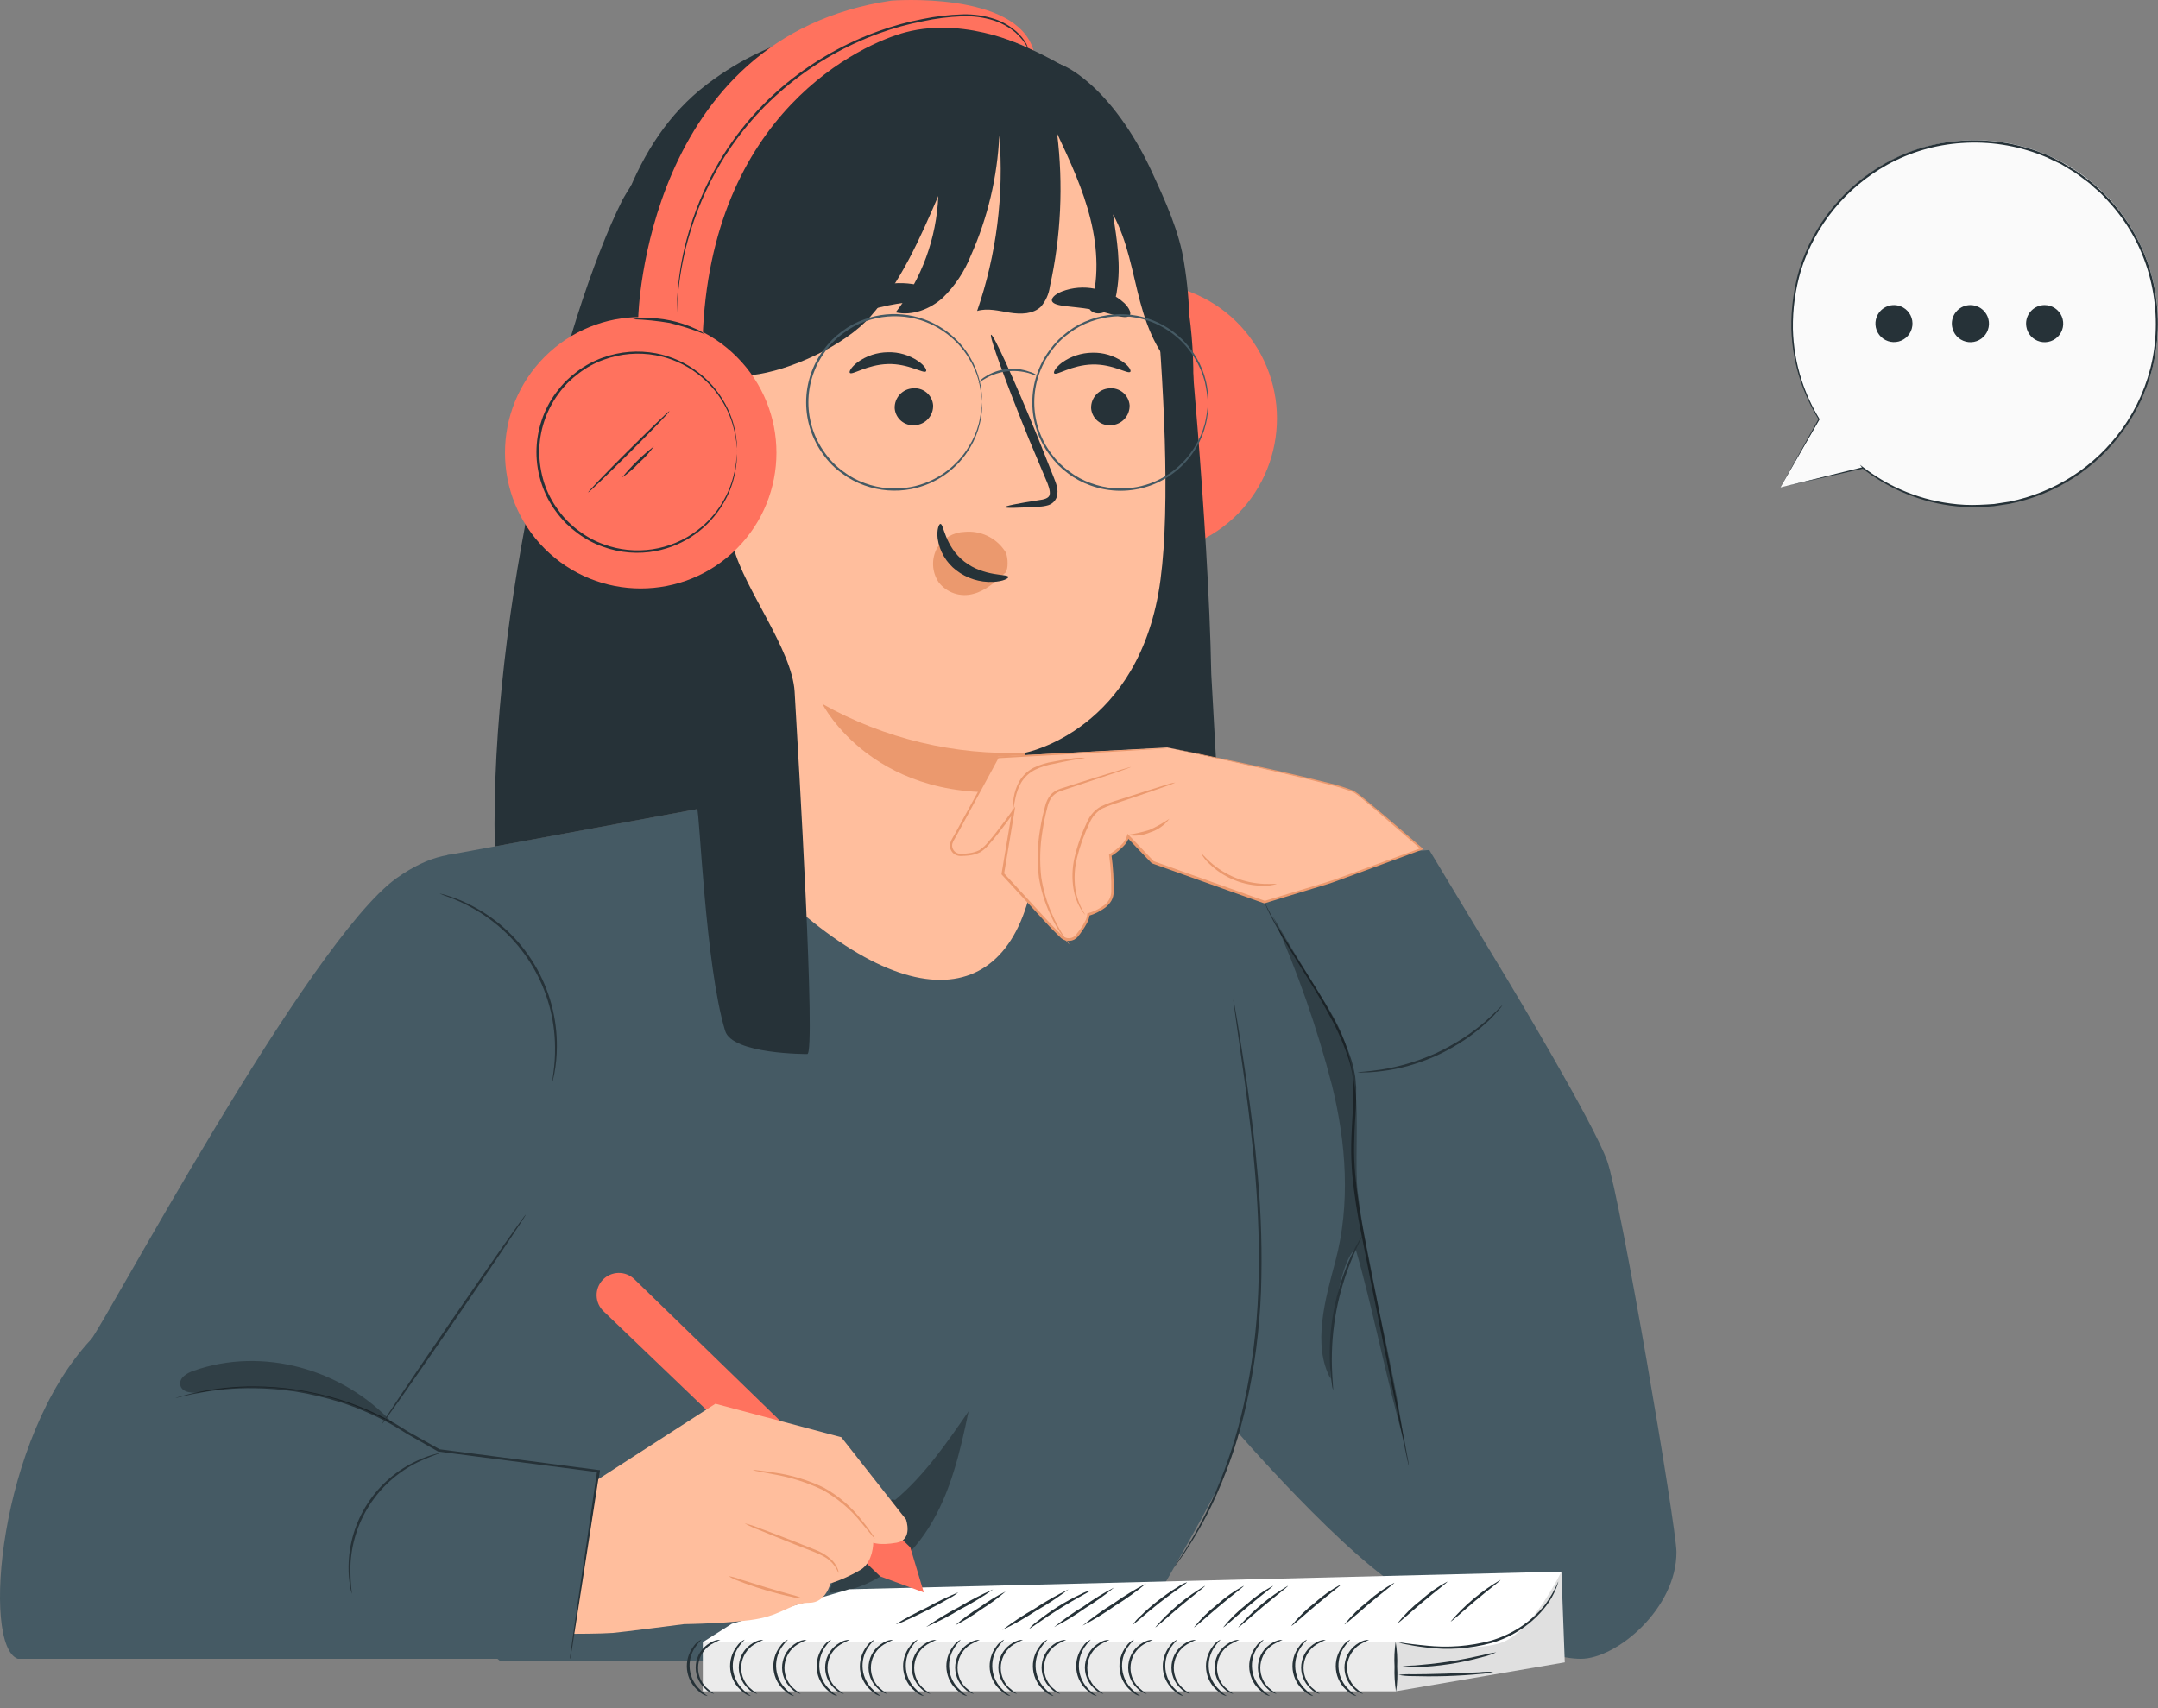<svg width="120" height="95" viewBox="0 0 120 95" fill="none" xmlns="http://www.w3.org/2000/svg">
<rect x="0" y="0" width="120" height="95" fill="#808080" stroke="none"/>
<path d="M99.009 27.109L101.16 23.316C99.826 21.153 99.349 18.57 99.823 16.073C100.297 13.577 101.688 11.348 103.722 9.825C105.756 8.302 108.286 7.595 110.815 7.842C113.344 8.09 115.689 9.275 117.388 11.164C119.088 13.053 120.02 15.509 120 18.05C119.98 20.591 119.011 23.033 117.282 24.896C115.554 26.758 113.191 27.907 110.658 28.116C108.126 28.324 105.607 27.578 103.597 26.024L99.009 27.109Z" fill="#FAFAFA"/>
<path d="M99.008 27.109L103.607 26.06H103.654L103.624 26.021L103.58 26.063C104.223 26.563 104.924 26.986 105.667 27.322C106.548 27.717 107.48 27.985 108.436 28.117C108.968 28.192 109.505 28.219 110.042 28.197C110.319 28.197 110.596 28.175 110.873 28.153L111.731 28.023C114.286 27.521 116.554 26.064 118.074 23.95C118.919 22.78 119.504 21.444 119.791 20.029C120.092 18.532 120.058 16.987 119.691 15.505C119.308 13.961 118.563 12.53 117.518 11.33L117.102 10.876C116.967 10.721 116.803 10.599 116.657 10.455C116.51 10.311 116.36 10.178 116.194 10.053L115.707 9.691C115.547 9.568 115.379 9.457 115.203 9.359L114.688 9.046L114.151 8.769C113.971 8.677 113.787 8.596 113.597 8.528C112.152 7.956 110.598 7.716 109.048 7.827C107.581 7.927 106.155 8.349 104.87 9.062C102.563 10.347 100.838 12.47 100.052 14.99C99.74 16.063 99.591 17.176 99.612 18.293C99.641 19.262 99.808 20.222 100.11 21.142C100.362 21.908 100.703 22.641 101.126 23.327V23.297C99.767 25.73 99.105 26.918 99 27.104C99.108 26.921 99.786 25.739 101.179 23.327V23.31C100.763 22.626 100.427 21.896 100.18 21.134C99.885 20.219 99.723 19.266 99.698 18.305C99.681 17.198 99.832 16.096 100.146 15.034C100.933 12.537 102.647 10.438 104.936 9.167C106.208 8.466 107.618 8.052 109.067 7.955C110.598 7.845 112.134 8.082 113.561 8.647C113.745 8.716 113.924 8.796 114.098 8.888L114.627 9.137L115.134 9.447C115.308 9.544 115.474 9.654 115.632 9.777L116.114 10.136C116.277 10.253 116.416 10.413 116.568 10.533C116.72 10.652 116.875 10.809 117.008 10.948L117.418 11.399C118.453 12.582 119.191 13.996 119.569 15.522C119.937 16.982 119.978 18.505 119.691 19.982C119.409 21.38 118.832 22.701 117.999 23.859C116.497 25.952 114.257 27.396 111.731 27.901L110.884 28.031C110.607 28.056 110.33 28.062 110.053 28.078C109.521 28.101 108.988 28.076 108.461 28.003C107.506 27.879 106.573 27.618 105.692 27.228C104.953 26.898 104.255 26.482 103.613 25.988L103.422 25.844L103.568 26.032L103.585 25.982L99.008 27.109Z" fill="#263238"/>
<path d="M112.664 17.997C112.664 18.201 112.724 18.401 112.837 18.572C112.95 18.742 113.111 18.875 113.3 18.953C113.488 19.032 113.696 19.053 113.897 19.013C114.097 18.974 114.281 18.875 114.426 18.731C114.571 18.587 114.669 18.403 114.71 18.202C114.75 18.002 114.729 17.794 114.651 17.605C114.573 17.416 114.441 17.255 114.271 17.141C114.101 17.028 113.901 16.967 113.697 16.967C113.561 16.967 113.427 16.993 113.302 17.045C113.177 17.096 113.063 17.172 112.967 17.268C112.871 17.363 112.795 17.477 112.743 17.602C112.691 17.727 112.664 17.862 112.664 17.997Z" fill="#263238"/>
<path d="M108.536 17.997C108.536 18.201 108.596 18.401 108.709 18.572C108.822 18.742 108.983 18.875 109.172 18.953C109.36 19.032 109.568 19.053 109.769 19.013C109.969 18.974 110.153 18.875 110.298 18.731C110.443 18.587 110.542 18.403 110.582 18.202C110.622 18.002 110.601 17.794 110.523 17.605C110.445 17.416 110.313 17.255 110.143 17.141C109.973 17.028 109.773 16.967 109.569 16.967C109.433 16.967 109.299 16.993 109.174 17.045C109.049 17.096 108.935 17.172 108.839 17.268C108.743 17.363 108.667 17.477 108.615 17.602C108.563 17.727 108.536 17.862 108.536 17.997Z" fill="#263238"/>
<path d="M104.424 17.485C104.322 17.662 104.276 17.864 104.289 18.067C104.303 18.27 104.377 18.465 104.501 18.626C104.626 18.787 104.795 18.908 104.988 18.973C105.18 19.038 105.388 19.045 105.585 18.992C105.781 18.939 105.958 18.829 106.092 18.676C106.226 18.523 106.312 18.333 106.338 18.131C106.365 17.93 106.331 17.724 106.241 17.542C106.151 17.359 106.009 17.207 105.833 17.106C105.715 17.038 105.586 16.994 105.451 16.976C105.317 16.958 105.18 16.967 105.049 17.003C104.918 17.038 104.796 17.099 104.688 17.181C104.581 17.264 104.491 17.367 104.424 17.485Z" fill="#263238"/>
<path d="M79.477 47.273L83.907 54.624C83.907 54.624 88.628 62.462 89.373 64.575C90.118 66.688 93.219 84.923 93.224 86.313C93.238 89.444 89.902 92.257 87.908 92.257C85.915 92.257 81.922 90.535 78.445 88.672C74.967 86.808 68.494 79.28 68.494 79.28L67.331 63.11L65.814 48.275L79.477 47.273Z" fill="#455A64"/>
<path d="M78.334 81.495C78.322 81.469 78.314 81.441 78.309 81.412C78.295 81.351 78.275 81.271 78.253 81.171C78.206 80.947 78.137 80.634 78.054 80.233C77.882 79.402 77.639 78.233 77.34 76.783L76.304 71.66C76.113 70.697 75.908 69.683 75.701 68.634C75.475 67.55 75.307 66.455 75.197 65.353C75.15 64.785 75.13 64.221 75.138 63.664C75.147 63.108 75.183 62.557 75.21 62.031C75.238 61.504 75.263 60.973 75.255 60.461L75.222 60.084C75.223 59.962 75.214 59.84 75.197 59.719C75.155 59.476 75.098 59.236 75.025 59.001C74.744 58.118 74.373 57.265 73.918 56.457C73.505 55.687 73.087 54.995 72.688 54.361C71.902 53.098 71.262 52.077 70.869 51.343C70.675 50.972 70.526 50.687 70.443 50.485L70.343 50.255C70.321 50.202 70.312 50.175 70.312 50.175C70.329 50.198 70.344 50.223 70.357 50.249C70.385 50.305 70.423 50.379 70.468 50.471C70.562 50.67 70.717 50.953 70.916 51.315C71.323 52.041 71.977 53.051 72.774 54.308C73.167 54.94 73.605 55.629 74.023 56.399C74.485 57.213 74.863 58.072 75.15 58.963C75.223 59.203 75.282 59.449 75.327 59.696C75.354 59.821 75.372 59.948 75.379 60.076C75.379 60.206 75.404 60.336 75.413 60.463C75.413 60.981 75.413 61.51 75.371 62.044C75.329 62.579 75.31 63.121 75.299 63.672C75.288 64.223 75.313 64.78 75.36 65.334C75.466 66.431 75.628 67.522 75.844 68.604C76.049 69.653 76.251 70.664 76.44 71.63C76.819 73.568 77.162 75.296 77.448 76.758C77.733 78.22 77.957 79.391 78.115 80.216C78.19 80.617 78.248 80.933 78.289 81.16C78.309 81.26 78.323 81.343 78.331 81.404C78.337 81.434 78.338 81.465 78.334 81.495Z" fill="#263238"/>
<path d="M83.539 55.917C83.474 56.016 83.4 56.109 83.317 56.194C83.243 56.282 83.148 56.388 83.04 56.504C82.932 56.62 82.794 56.759 82.639 56.894C82.279 57.222 81.897 57.525 81.495 57.8C81.001 58.134 80.482 58.429 79.942 58.683C79.4 58.929 78.84 59.133 78.267 59.295C77.797 59.422 77.319 59.515 76.835 59.572C76.631 59.605 76.442 59.613 76.282 59.627C76.142 59.64 76.001 59.646 75.861 59.644C75.741 59.656 75.621 59.656 75.501 59.644C75.501 59.616 76.01 59.611 76.825 59.483C77.299 59.408 77.769 59.303 78.231 59.17C78.799 59.005 79.354 58.799 79.892 58.556C80.424 58.303 80.939 58.014 81.432 57.692C81.833 57.426 82.217 57.135 82.581 56.82C83.184 56.285 83.519 55.898 83.539 55.917Z" fill="#263238"/>
<g opacity="0.3">
<path d="M70.803 51.019C72.152 54.041 73.245 57.17 74.07 60.375C74.859 63.575 75.103 66.973 74.253 70.157C73.699 72.231 72.957 74.806 73.992 76.686C73.904 74.784 74.366 70.29 75.377 69.454C76.277 72.499 77.163 77.034 78.062 80.094C77.39 75.29 76.102 71.132 75.499 66.289C75.332 64.977 75.551 62.014 75.368 60.707C74.815 56.748 74.327 57.108 70.811 51.016" fill="black"/>
</g>
<path d="M75.751 68.734C75.773 68.734 75.529 69.18 75.216 69.916C74.81 70.875 74.507 71.875 74.311 72.898C74.118 73.922 74.036 74.963 74.064 76.005C74.087 76.802 74.153 77.295 74.125 77.3C74.092 77.188 74.07 77.073 74.059 76.957C74.009 76.642 73.977 76.325 73.962 76.007C73.846 73.899 74.245 71.795 75.122 69.874C75.294 69.509 75.443 69.221 75.559 69.027C75.612 68.922 75.676 68.824 75.751 68.734Z" fill="#263238"/>
<path d="M30.259 65.954C30.292 65.976 28.418 68.963 26.075 72.629C23.733 76.295 21.803 79.247 21.77 79.227C21.737 79.208 23.608 76.218 25.954 72.552C28.299 68.886 30.226 65.934 30.259 65.954Z" fill="#263238"/>
<path d="M24.862 47.561L40.309 44.712L56.952 45.044H61.075L69.894 50.889C69.894 50.889 71.555 74.515 68.058 82.052C66.903 84.543 62.335 92.263 62.335 92.263L27.822 92.39L18.962 84.746L22.265 70.594L24.862 47.561Z" fill="#455A64"/>
<g opacity="0.3">
<path d="M49.779 83.419L49.596 83.392C47.909 84.707 46.687 86.527 46.107 88.586C48.4 88.486 50.424 86.908 51.645 84.964C52.866 83.021 53.392 80.737 53.86 78.491C52.642 80.255 51.415 82.046 49.779 83.419Z" fill="black"/>
</g>
<path d="M0.993 92.257C-1.039 91.54 -0.081 79.989 5.061 74.493C5.733 73.773 17.157 52.329 22.055 48.837C25.599 46.309 28.836 47.303 29.672 52.326C30.509 57.349 30.27 65.954 30.27 65.954L21.759 79.227L24.39 80.662L33.358 81.26L31.682 92.257H0.993Z" fill="#455A64"/>
<path d="M31.694 92.257C31.694 92.257 31.694 92.241 31.694 92.207L31.71 92.061C31.73 91.922 31.755 91.731 31.788 91.488C31.86 90.978 31.965 90.25 32.095 89.336C32.372 87.484 32.76 84.873 33.203 81.805L33.261 81.88L26.392 80.994L24.379 80.731H24.365L22.961 79.931C22.496 79.681 22.078 79.377 21.624 79.142C20.77 78.677 19.876 78.293 18.952 77.993C18.119 77.73 17.267 77.529 16.405 77.389C15.656 77.278 14.902 77.218 14.145 77.209C13.056 77.191 11.968 77.289 10.9 77.502C10.521 77.563 10.236 77.649 10.039 77.691L9.815 77.741L9.74 77.754C9.74 77.754 9.762 77.754 9.812 77.73L10.034 77.666C10.227 77.613 10.513 77.522 10.889 77.45C11.958 77.214 13.051 77.099 14.145 77.106C14.907 77.11 15.667 77.165 16.421 77.273C17.292 77.405 18.151 77.603 18.991 77.865C19.924 78.165 20.826 78.552 21.688 79.02C22.15 79.247 22.568 79.573 23.033 79.809L24.437 80.598H24.409L26.422 80.858L33.291 81.758H33.358V81.825C32.879 84.89 32.475 87.498 32.187 89.347C32.04 90.261 31.91 90.986 31.841 91.493C31.799 91.737 31.766 91.925 31.744 92.064C31.744 92.122 31.722 92.171 31.716 92.21C31.71 92.249 31.697 92.26 31.694 92.257Z" fill="#263238"/>
<path d="M24.655 80.761C24.174 80.915 23.703 81.1 23.246 81.315C22.148 81.848 21.217 82.672 20.554 83.697C19.891 84.722 19.522 85.909 19.486 87.13C19.48 87.635 19.507 88.14 19.569 88.641C19.569 88.641 19.552 88.608 19.536 88.539C19.509 88.441 19.488 88.342 19.472 88.243C19.408 87.877 19.378 87.506 19.383 87.135C19.393 85.89 19.757 84.674 20.433 83.629C21.11 82.584 22.07 81.753 23.202 81.235C23.54 81.075 23.892 80.948 24.254 80.856C24.381 80.82 24.483 80.806 24.55 80.792C24.616 80.778 24.655 80.761 24.655 80.761Z" fill="#263238"/>
<g opacity="0.3">
<path d="M21.827 79.139C19.041 76.135 14.606 74.878 10.752 76.24C10.389 76.367 9.965 76.625 10.021 77.004C10.087 77.483 10.765 77.505 11.239 77.419C14.839 76.736 18.565 77.345 21.76 79.139" fill="black"/>
</g>
<path d="M30.7 60.203C30.7 60.203 30.725 60.012 30.772 59.677C30.839 59.202 30.87 58.722 30.863 58.243C30.855 56.657 30.422 55.101 29.611 53.738C28.799 52.375 27.638 51.254 26.248 50.49C25.829 50.256 25.393 50.054 24.944 49.887C24.775 49.833 24.61 49.77 24.448 49.698C24.494 49.701 24.538 49.711 24.581 49.726C24.71 49.755 24.836 49.791 24.96 49.834C25.422 49.981 25.869 50.171 26.295 50.402C27.721 51.153 28.912 52.283 29.736 53.668C30.561 55.053 30.986 56.639 30.966 58.251C30.963 58.735 30.916 59.218 30.828 59.694C30.8 59.862 30.761 59.99 30.742 60.078C30.734 60.122 30.72 60.164 30.7 60.203Z" fill="#263238"/>
<path d="M68.585 55.596C68.596 55.621 68.604 55.648 68.607 55.676L68.651 55.92C68.69 56.144 68.743 56.457 68.812 56.858C68.945 57.672 69.136 58.849 69.347 60.311C69.557 61.773 69.784 63.515 69.947 65.461C70.134 67.571 70.193 69.69 70.122 71.807C70.04 73.927 69.766 76.035 69.305 78.106C68.929 79.797 68.388 81.446 67.691 83.032C67.222 84.102 66.667 85.132 66.029 86.111C65.814 86.465 65.614 86.714 65.492 86.894C65.431 86.977 65.384 87.044 65.346 87.094C65.331 87.118 65.313 87.14 65.293 87.16C65.293 87.16 65.293 87.132 65.335 87.085L65.467 86.878C65.581 86.695 65.775 86.437 65.982 86.083C66.595 85.094 67.133 84.06 67.591 82.99C68.273 81.406 68.801 79.76 69.169 78.076C69.622 76.012 69.89 73.912 69.969 71.802C70.138 67.305 69.623 63.243 69.239 60.325C69.034 58.871 68.868 57.692 68.748 56.867C68.693 56.465 68.649 56.15 68.618 55.925L68.585 55.679C68.582 55.651 68.582 55.623 68.585 55.596Z" fill="#263238"/>
<path d="M77.611 91.33H39.081V94.065H77.611V91.33Z" fill="#EBEBEB"/>
<path d="M86.837 87.406L47.221 88.389L40.698 90.305L39.081 91.33H77.611L81.05 92.454L85.97 90.989L86.837 87.406Z" fill="white"/>
<path d="M77.611 91.33C77.611 91.33 81.888 91.989 83.566 91.33C85.244 90.671 86.825 87.406 86.825 87.406L87.013 92.454L77.6 94.065L77.611 91.33Z" fill="#E0E0E0"/>
<path d="M77.608 91.313C77.685 91.77 77.713 92.234 77.692 92.698C77.722 93.16 77.701 93.624 77.631 94.082C77.557 93.624 77.529 93.161 77.547 92.698C77.521 92.235 77.541 91.771 77.608 91.313Z" fill="#263238"/>
<path d="M86.651 87.96C86.648 87.996 86.64 88.032 86.626 88.065C86.598 88.159 86.566 88.252 86.529 88.342C86.388 88.69 86.202 89.018 85.975 89.317C85.21 90.305 84.15 91.025 82.949 91.371C81.754 91.699 80.506 91.784 79.278 91.623C78.807 91.568 78.43 91.501 78.17 91.446C78.034 91.425 77.901 91.391 77.772 91.344C77.908 91.35 78.044 91.366 78.178 91.391C78.439 91.427 78.818 91.479 79.286 91.521C80.5 91.655 81.728 91.561 82.908 91.244C84.081 90.903 85.124 90.215 85.898 89.27C86.2 88.865 86.453 88.425 86.651 87.96Z" fill="#263238"/>
<path d="M83.198 91.897C82.959 92.01 82.709 92.097 82.451 92.155C81.222 92.496 79.957 92.687 78.683 92.725C78.418 92.746 78.153 92.739 77.891 92.703C78.15 92.656 78.413 92.63 78.677 92.626C79.162 92.587 79.829 92.523 80.562 92.412C81.296 92.302 81.947 92.163 82.426 92.055C82.68 91.985 82.938 91.932 83.198 91.897Z" fill="#263238"/>
<path d="M83.037 92.988C82.787 93.051 82.531 93.089 82.273 93.102C81.797 93.149 81.138 93.196 80.407 93.218C79.676 93.24 79.023 93.232 78.541 93.218C78.282 93.222 78.023 93.199 77.769 93.149C78.025 93.118 78.283 93.108 78.541 93.118C79.02 93.118 79.676 93.105 80.404 93.082C81.133 93.06 81.789 93.03 82.265 93.008C82.521 92.977 82.78 92.971 83.037 92.988Z" fill="#263238"/>
<path d="M75.8 94.209C75.599 94.169 75.417 94.065 75.28 93.913C75.095 93.746 74.953 93.537 74.864 93.304C74.776 93.071 74.744 92.821 74.771 92.573C74.798 92.325 74.883 92.088 75.02 91.879C75.156 91.671 75.34 91.498 75.556 91.374C75.725 91.258 75.925 91.197 76.13 91.2C75.953 91.277 75.78 91.364 75.612 91.46C75.423 91.588 75.263 91.755 75.142 91.949C75.021 92.143 74.943 92.36 74.911 92.587C74.891 92.815 74.919 93.044 74.994 93.261C75.069 93.477 75.189 93.675 75.346 93.841C75.488 93.975 75.64 94.098 75.8 94.209Z" fill="#263238"/>
<path d="M75.427 94.328C75.238 94.286 75.066 94.19 74.931 94.052C74.57 93.754 74.339 93.327 74.287 92.862C74.236 92.397 74.367 91.929 74.654 91.56C74.758 91.401 74.904 91.273 75.075 91.191C75.092 91.211 74.92 91.338 74.737 91.618C74.495 91.979 74.389 92.415 74.44 92.847C74.49 93.279 74.694 93.679 75.014 93.974C75.239 94.223 75.438 94.309 75.427 94.328Z" fill="#263238"/>
<path d="M73.394 94.209C73.193 94.169 73.011 94.065 72.873 93.913C72.688 93.746 72.546 93.537 72.457 93.304C72.368 93.071 72.336 92.821 72.363 92.573C72.39 92.325 72.475 92.087 72.612 91.879C72.749 91.67 72.933 91.497 73.15 91.374C73.319 91.258 73.519 91.197 73.723 91.2C73.545 91.276 73.371 91.363 73.203 91.46C73.009 91.583 72.845 91.748 72.722 91.942C72.6 92.137 72.523 92.356 72.496 92.585C72.47 92.813 72.495 93.044 72.569 93.261C72.643 93.479 72.765 93.677 72.926 93.841C73.072 93.975 73.229 94.099 73.394 94.209Z" fill="#263238"/>
<path d="M73.02 94.328C72.832 94.286 72.66 94.19 72.525 94.052C72.164 93.754 71.933 93.327 71.881 92.862C71.829 92.396 71.961 91.929 72.248 91.56C72.352 91.399 72.499 91.272 72.672 91.191C72.686 91.211 72.514 91.338 72.331 91.618C72.088 91.979 71.983 92.415 72.033 92.847C72.084 93.279 72.288 93.679 72.608 93.974C72.835 94.223 73.032 94.309 73.02 94.328Z" fill="#263238"/>
<path d="M70.989 94.209C70.788 94.169 70.605 94.065 70.468 93.913C70.283 93.746 70.14 93.537 70.051 93.304C69.963 93.071 69.93 92.821 69.957 92.573C69.985 92.325 70.07 92.087 70.207 91.879C70.344 91.67 70.528 91.497 70.745 91.374C70.913 91.258 71.114 91.197 71.318 91.2C71.139 91.276 70.966 91.363 70.797 91.46C70.603 91.583 70.439 91.748 70.317 91.942C70.195 92.137 70.118 92.356 70.091 92.585C70.065 92.813 70.089 93.044 70.164 93.261C70.238 93.479 70.36 93.677 70.521 93.841C70.667 93.975 70.823 94.099 70.989 94.209Z" fill="#263238"/>
<path d="M70.614 94.328C70.426 94.286 70.254 94.19 70.119 94.052C69.757 93.754 69.527 93.327 69.475 92.862C69.423 92.397 69.555 91.929 69.842 91.56C69.945 91.399 70.092 91.272 70.265 91.191C70.279 91.211 70.108 91.338 69.925 91.618C69.682 91.979 69.576 92.415 69.627 92.847C69.678 93.279 69.882 93.679 70.202 93.974C70.429 94.223 70.625 94.309 70.614 94.328Z" fill="#263238"/>
<path d="M68.585 94.209C68.383 94.17 68.2 94.066 68.062 93.913C67.877 93.746 67.734 93.537 67.645 93.304C67.556 93.071 67.524 92.821 67.551 92.573C67.578 92.325 67.664 92.087 67.801 91.879C67.938 91.67 68.122 91.497 68.339 91.374C68.507 91.258 68.707 91.197 68.912 91.2C68.734 91.276 68.561 91.363 68.394 91.46C68.199 91.582 68.034 91.747 67.911 91.941C67.789 92.136 67.711 92.356 67.684 92.584C67.658 92.813 67.683 93.044 67.758 93.262C67.833 93.479 67.956 93.677 68.117 93.841C68.262 93.977 68.419 94.1 68.585 94.209Z" fill="#263238"/>
<path d="M68.208 94.328C68.02 94.286 67.849 94.19 67.715 94.052C67.354 93.754 67.122 93.327 67.071 92.862C67.019 92.396 67.151 91.929 67.439 91.56C67.542 91.399 67.689 91.272 67.862 91.191C67.879 91.211 67.704 91.338 67.522 91.618C67.279 91.979 67.173 92.415 67.224 92.847C67.275 93.279 67.478 93.679 67.799 93.974C68.023 94.223 68.219 94.309 68.208 94.328Z" fill="#263238"/>
<path d="M66.179 94.209C65.978 94.17 65.795 94.066 65.659 93.913C65.474 93.746 65.332 93.537 65.243 93.304C65.155 93.071 65.123 92.821 65.15 92.573C65.177 92.325 65.262 92.088 65.399 91.879C65.535 91.671 65.719 91.498 65.935 91.374C66.104 91.258 66.304 91.197 66.508 91.2C66.331 91.276 66.158 91.363 65.991 91.46C65.796 91.582 65.631 91.747 65.508 91.941C65.385 92.136 65.308 92.356 65.281 92.584C65.255 92.813 65.28 93.044 65.355 93.262C65.429 93.479 65.552 93.677 65.714 93.841C65.858 93.977 66.014 94.1 66.179 94.209Z" fill="#263238"/>
<path d="M65.802 94.328C65.614 94.286 65.443 94.19 65.309 94.052C64.951 93.753 64.721 93.328 64.667 92.864C64.619 92.4 64.749 91.935 65.03 91.562C65.134 91.403 65.281 91.275 65.453 91.194C65.47 91.213 65.296 91.341 65.113 91.621C64.868 91.98 64.76 92.415 64.808 92.847C64.857 93.279 65.058 93.68 65.376 93.977C65.617 94.223 65.813 94.309 65.802 94.328Z" fill="#263238"/>
<path d="M63.773 94.209C63.572 94.169 63.389 94.066 63.252 93.913C63.068 93.746 62.925 93.537 62.837 93.304C62.749 93.071 62.717 92.821 62.744 92.573C62.771 92.325 62.856 92.088 62.992 91.879C63.129 91.671 63.313 91.498 63.529 91.374C63.698 91.258 63.898 91.197 64.102 91.2C63.925 91.276 63.752 91.363 63.584 91.46C63.39 91.582 63.225 91.747 63.102 91.941C62.979 92.136 62.901 92.356 62.875 92.584C62.848 92.813 62.873 93.044 62.948 93.262C63.023 93.479 63.146 93.677 63.308 93.841C63.452 93.977 63.607 94.1 63.773 94.209Z" fill="#263238"/>
<path d="M63.396 94.328C63.208 94.286 63.037 94.19 62.903 94.052C62.542 93.753 62.312 93.327 62.26 92.862C62.208 92.397 62.34 91.93 62.626 91.56C62.73 91.4 62.877 91.273 63.05 91.191C63.066 91.211 62.892 91.338 62.709 91.618C62.464 91.977 62.356 92.412 62.405 92.844C62.453 93.277 62.654 93.677 62.972 93.974C63.21 94.223 63.407 94.309 63.396 94.328Z" fill="#263238"/>
<path d="M61.367 94.209C61.166 94.169 60.983 94.066 60.846 93.913C60.661 93.746 60.519 93.537 60.431 93.304C60.342 93.071 60.31 92.821 60.337 92.573C60.364 92.325 60.45 92.088 60.586 91.879C60.723 91.671 60.907 91.498 61.123 91.374C61.291 91.258 61.492 91.197 61.696 91.2C61.519 91.276 61.346 91.363 61.178 91.46C60.984 91.583 60.82 91.748 60.698 91.942C60.576 92.137 60.498 92.356 60.472 92.584C60.445 92.813 60.47 93.044 60.544 93.261C60.619 93.479 60.741 93.677 60.901 93.841C61.046 93.976 61.202 94.099 61.367 94.209Z" fill="#263238"/>
<path d="M60.99 94.328C60.803 94.286 60.631 94.19 60.498 94.052C60.137 93.753 59.906 93.327 59.855 92.862C59.803 92.397 59.934 91.93 60.221 91.56C60.325 91.4 60.472 91.273 60.644 91.191C60.661 91.211 60.486 91.338 60.304 91.618C60.066 91.98 59.96 92.413 60.002 92.844C60.051 93.273 60.246 93.672 60.556 93.974C60.799 94.223 61.004 94.309 60.99 94.328Z" fill="#263238"/>
<path d="M58.96 94.209C58.76 94.169 58.577 94.065 58.44 93.913C58.255 93.746 58.113 93.537 58.025 93.304C57.936 93.071 57.904 92.821 57.931 92.573C57.958 92.325 58.043 92.088 58.18 91.879C58.316 91.671 58.5 91.498 58.717 91.374C58.885 91.258 59.085 91.197 59.29 91.2C59.112 91.276 58.939 91.363 58.772 91.46C58.578 91.583 58.414 91.748 58.292 91.942C58.169 92.137 58.092 92.356 58.066 92.584C58.039 92.813 58.064 93.044 58.138 93.261C58.212 93.479 58.334 93.677 58.495 93.841C58.64 93.976 58.795 94.099 58.96 94.209Z" fill="#263238"/>
<path d="M58.584 94.328C58.395 94.286 58.223 94.19 58.088 94.052C57.728 93.753 57.497 93.327 57.446 92.862C57.394 92.397 57.525 91.93 57.811 91.56C57.916 91.4 58.062 91.273 58.235 91.191C58.252 91.211 58.077 91.338 57.895 91.618C57.652 91.979 57.547 92.415 57.598 92.847C57.648 93.279 57.852 93.679 58.171 93.974C58.398 94.223 58.598 94.309 58.584 94.328Z" fill="#263238"/>
<path d="M56.555 94.209C56.354 94.169 56.172 94.065 56.035 93.913C55.85 93.746 55.708 93.537 55.619 93.304C55.531 93.071 55.499 92.821 55.526 92.573C55.553 92.325 55.638 92.088 55.775 91.879C55.911 91.671 56.095 91.498 56.311 91.374C56.48 91.258 56.68 91.198 56.885 91.2C56.707 91.277 56.535 91.364 56.367 91.46C56.173 91.583 56.008 91.748 55.886 91.942C55.764 92.137 55.687 92.356 55.66 92.584C55.634 92.813 55.659 93.044 55.733 93.261C55.807 93.479 55.929 93.677 56.09 93.841C56.235 93.975 56.391 94.099 56.555 94.209Z" fill="#263238"/>
<path d="M56.181 94.328C55.992 94.286 55.82 94.19 55.685 94.052C55.324 93.754 55.093 93.327 55.041 92.862C54.99 92.396 55.121 91.929 55.408 91.56C55.512 91.401 55.658 91.273 55.829 91.191C55.846 91.211 55.674 91.338 55.491 91.618C55.247 91.977 55.139 92.412 55.187 92.844C55.235 93.277 55.437 93.677 55.754 93.974C55.995 94.223 56.192 94.309 56.181 94.328Z" fill="#263238"/>
<path d="M54.154 94.209C53.953 94.169 53.77 94.065 53.633 93.913C53.448 93.746 53.305 93.537 53.217 93.304C53.128 93.071 53.096 92.821 53.123 92.573C53.15 92.325 53.235 92.087 53.372 91.879C53.509 91.67 53.693 91.497 53.91 91.374C54.078 91.258 54.279 91.197 54.483 91.2C54.305 91.276 54.131 91.363 53.963 91.46C53.769 91.583 53.604 91.748 53.482 91.942C53.36 92.137 53.283 92.356 53.256 92.585C53.23 92.813 53.255 93.044 53.329 93.261C53.403 93.479 53.525 93.677 53.686 93.841C53.832 93.975 53.989 94.099 54.154 94.209Z" fill="#263238"/>
<path d="M53.774 94.328C53.586 94.286 53.414 94.19 53.279 94.052C52.918 93.754 52.687 93.327 52.635 92.862C52.583 92.397 52.715 91.929 53.002 91.56C53.106 91.399 53.252 91.272 53.425 91.191C53.425 91.211 53.268 91.338 53.085 91.618C52.842 91.979 52.736 92.415 52.787 92.847C52.838 93.279 53.042 93.679 53.362 93.974C53.6 94.223 53.785 94.309 53.774 94.328Z" fill="#263238"/>
<path d="M51.742 94.209C51.542 94.169 51.359 94.065 51.222 93.913C51.037 93.746 50.894 93.537 50.805 93.304C50.717 93.071 50.684 92.821 50.711 92.573C50.739 92.325 50.824 92.087 50.961 91.879C51.098 91.67 51.282 91.497 51.499 91.374C51.667 91.258 51.867 91.197 52.072 91.2C51.894 91.276 51.721 91.363 51.554 91.46C51.36 91.583 51.195 91.747 51.073 91.942C50.95 92.136 50.873 92.356 50.846 92.584C50.82 92.813 50.845 93.044 50.919 93.262C50.994 93.479 51.116 93.677 51.277 93.841C51.423 93.975 51.578 94.099 51.742 94.209Z" fill="#263238"/>
<path d="M51.368 94.328C51.18 94.286 51.008 94.19 50.873 94.052C50.511 93.754 50.281 93.327 50.229 92.862C50.177 92.396 50.309 91.929 50.596 91.56C50.699 91.399 50.846 91.272 51.019 91.191C51.036 91.211 50.861 91.338 50.679 91.618C50.436 91.979 50.33 92.415 50.381 92.847C50.432 93.279 50.636 93.679 50.956 93.974C51.183 94.223 51.385 94.309 51.368 94.328Z" fill="#263238"/>
<path d="M49.339 94.209C49.137 94.17 48.953 94.066 48.816 93.913C48.631 93.746 48.488 93.537 48.399 93.304C48.31 93.071 48.278 92.821 48.305 92.573C48.332 92.325 48.418 92.087 48.555 91.879C48.691 91.67 48.876 91.497 49.093 91.374C49.261 91.258 49.461 91.197 49.666 91.2C49.488 91.276 49.315 91.363 49.148 91.46C48.953 91.582 48.788 91.747 48.665 91.941C48.542 92.136 48.465 92.356 48.438 92.584C48.412 92.813 48.437 93.044 48.512 93.262C48.587 93.479 48.709 93.677 48.871 93.841C49.016 93.977 49.173 94.1 49.339 94.209Z" fill="#263238"/>
<path d="M48.962 94.328C48.775 94.286 48.603 94.19 48.469 94.052C48.111 93.752 47.88 93.327 47.824 92.864C47.779 92.399 47.909 91.935 48.19 91.562C48.294 91.402 48.44 91.275 48.614 91.194C48.63 91.213 48.456 91.341 48.273 91.621C48.03 91.982 47.925 92.418 47.975 92.85C48.026 93.282 48.23 93.682 48.55 93.977C48.777 94.223 48.973 94.309 48.962 94.328Z" fill="#263238"/>
<path d="M46.933 94.209C46.728 94.172 46.541 94.068 46.402 93.913C46.217 93.746 46.075 93.537 45.986 93.304C45.898 93.071 45.866 92.821 45.893 92.573C45.92 92.325 46.005 92.088 46.142 91.879C46.278 91.671 46.462 91.498 46.679 91.374C46.847 91.258 47.047 91.197 47.252 91.2C47.074 91.276 46.901 91.363 46.734 91.46C46.539 91.582 46.374 91.747 46.251 91.941C46.128 92.136 46.051 92.356 46.024 92.584C45.998 92.813 46.023 93.044 46.098 93.262C46.173 93.479 46.295 93.677 46.457 93.841C46.605 93.978 46.764 94.101 46.933 94.209Z" fill="#263238"/>
<path d="M46.557 94.328C46.369 94.286 46.198 94.19 46.064 94.052C45.705 93.753 45.475 93.328 45.422 92.864C45.374 92.4 45.504 91.935 45.785 91.562C45.889 91.403 46.036 91.275 46.208 91.194C46.225 91.213 46.05 91.341 45.868 91.621C45.625 91.982 45.519 92.418 45.57 92.85C45.621 93.282 45.825 93.682 46.145 93.977C46.371 94.223 46.568 94.309 46.557 94.328Z" fill="#263238"/>
<path d="M44.527 94.209C44.326 94.169 44.143 94.066 44.006 93.913C43.822 93.746 43.679 93.537 43.591 93.304C43.503 93.071 43.471 92.821 43.498 92.573C43.525 92.325 43.61 92.088 43.746 91.879C43.883 91.671 44.067 91.498 44.283 91.374C44.452 91.258 44.652 91.197 44.856 91.2C44.679 91.276 44.506 91.363 44.338 91.46C44.144 91.583 43.98 91.748 43.858 91.942C43.736 92.137 43.659 92.356 43.632 92.584C43.605 92.813 43.63 93.044 43.705 93.261C43.779 93.479 43.901 93.677 44.062 93.841C44.206 93.976 44.362 94.099 44.527 94.209Z" fill="#263238"/>
<path d="M44.151 94.328C43.963 94.286 43.791 94.19 43.658 94.052C43.297 93.753 43.067 93.327 43.015 92.862C42.963 92.397 43.094 91.93 43.381 91.56C43.485 91.4 43.632 91.273 43.804 91.191C43.821 91.211 43.647 91.338 43.464 91.618C43.223 91.979 43.118 92.415 43.169 92.847C43.219 93.278 43.422 93.678 43.741 93.974C43.965 94.223 44.161 94.309 44.151 94.328Z" fill="#263238"/>
<path d="M42.12 94.209C41.919 94.169 41.737 94.066 41.6 93.913C41.415 93.746 41.273 93.537 41.185 93.304C41.096 93.071 41.064 92.821 41.091 92.573C41.118 92.325 41.204 92.088 41.34 91.879C41.477 91.671 41.66 91.498 41.877 91.374C42.045 91.258 42.245 91.197 42.45 91.2C42.273 91.276 42.1 91.363 41.932 91.46C41.738 91.583 41.574 91.748 41.452 91.942C41.33 92.137 41.252 92.356 41.226 92.584C41.199 92.813 41.224 93.044 41.298 93.261C41.373 93.479 41.495 93.677 41.655 93.841C41.8 93.976 41.956 94.099 42.12 94.209Z" fill="#263238"/>
<path d="M41.744 94.328C41.556 94.286 41.385 94.19 41.251 94.052C40.891 93.753 40.66 93.327 40.609 92.862C40.557 92.397 40.688 91.93 40.974 91.56C41.079 91.4 41.226 91.273 41.398 91.191C41.415 91.211 41.24 91.338 41.058 91.618C40.82 91.98 40.714 92.413 40.756 92.844C40.808 93.275 41.009 93.674 41.323 93.974C41.559 94.223 41.758 94.309 41.744 94.328Z" fill="#263238"/>
<path d="M39.715 94.209C39.517 94.167 39.338 94.063 39.203 93.913C39.018 93.746 38.876 93.537 38.787 93.304C38.699 93.071 38.667 92.821 38.694 92.573C38.721 92.325 38.806 92.088 38.943 91.879C39.079 91.671 39.263 91.498 39.479 91.374C39.648 91.258 39.848 91.197 40.053 91.2C39.875 91.276 39.702 91.363 39.535 91.46C39.341 91.583 39.176 91.748 39.054 91.942C38.932 92.137 38.855 92.356 38.828 92.584C38.802 92.813 38.827 93.044 38.901 93.261C38.975 93.479 39.097 93.677 39.258 93.841C39.4 93.976 39.553 94.099 39.715 94.209Z" fill="#263238"/>
<path d="M39.342 94.328C39.153 94.286 38.981 94.19 38.846 94.052C38.486 93.753 38.255 93.327 38.203 92.862C38.152 92.397 38.283 91.93 38.569 91.56C38.674 91.4 38.82 91.273 38.993 91.191C39.01 91.211 38.838 91.338 38.655 91.618C38.412 91.979 38.307 92.415 38.357 92.847C38.408 93.279 38.612 93.679 38.932 93.974C39.153 94.223 39.353 94.309 39.342 94.328Z" fill="#263238"/>
<path d="M33.558 72.923C36.952 76.19 48.947 87.672 48.947 87.672L51.369 88.564L50.619 86.058L35.277 71.145C35.16 71.031 35.021 70.941 34.869 70.881C34.716 70.82 34.553 70.791 34.39 70.794C34.226 70.797 34.064 70.833 33.914 70.899C33.764 70.965 33.629 71.06 33.516 71.179C33.291 71.415 33.168 71.732 33.176 72.059C33.184 72.386 33.321 72.697 33.558 72.923Z" fill="#FF725E"/>
<path d="M50.38 84.505L46.781 79.931L39.782 78.07L33.272 82.265L31.938 90.867C31.938 90.867 33.372 90.867 34.069 90.818C34.526 90.784 38.04 90.328 38.04 90.328C38.04 90.328 40.955 90.291 42.271 90.009C43.586 89.727 44.07 89.14 45.001 89.14C45.931 89.14 46.175 88.065 46.175 88.065C46.768 87.872 47.338 87.614 47.875 87.296C48.561 86.853 48.561 85.8 48.561 85.8C48.561 85.8 48.927 85.961 49.857 85.8C50.787 85.64 50.38 84.505 50.38 84.505Z" fill="#FFBE9D"/>
<path d="M48.649 85.568C48.568 85.499 48.495 85.42 48.433 85.333L47.88 84.668C47.287 83.929 46.555 83.313 45.726 82.855C44.868 82.446 43.959 82.157 43.023 81.996L42.173 81.833C42.067 81.819 41.962 81.794 41.86 81.758C41.968 81.751 42.076 81.757 42.181 81.778C42.384 81.8 42.68 81.838 43.043 81.897C43.996 82.029 44.924 82.31 45.792 82.727C46.639 83.192 47.378 83.832 47.96 84.604C48.19 84.881 48.364 85.13 48.483 85.299C48.547 85.383 48.603 85.473 48.649 85.568Z" fill="#EB996E"/>
<path d="M46.626 87.49C46.521 87.218 46.351 86.977 46.131 86.786C45.724 86.429 44.982 86.216 44.209 85.9C43.437 85.585 42.725 85.308 42.218 85.094C41.938 84.994 41.667 84.87 41.407 84.724C41.697 84.791 41.98 84.884 42.255 85C42.77 85.189 43.481 85.457 44.262 85.764C44.65 85.92 45.02 86.064 45.369 86.205C45.674 86.324 45.955 86.495 46.2 86.711C46.367 86.859 46.497 87.044 46.579 87.251C46.617 87.325 46.633 87.407 46.626 87.49Z" fill="#EB996E"/>
<path d="M44.613 88.896C44.403 88.891 44.194 88.859 43.993 88.802C43.613 88.724 43.093 88.594 42.525 88.425C41.958 88.256 41.454 88.076 41.094 87.935C40.891 87.868 40.699 87.775 40.52 87.658C40.728 87.692 40.931 87.748 41.127 87.825C41.495 87.944 42.002 88.101 42.567 88.273C43.132 88.445 43.644 88.586 44.017 88.691C44.223 88.737 44.422 88.806 44.613 88.896Z" fill="#EB996E"/>
<path d="M53.286 88.558C53.142 88.684 52.982 88.791 52.81 88.877C52.506 89.054 52.079 89.292 51.597 89.536C51.116 89.779 50.675 89.99 50.352 90.131C50.183 90.221 50.002 90.287 49.815 90.328C50.37 89.99 50.943 89.683 51.531 89.408C52.099 89.092 52.686 88.808 53.286 88.558Z" fill="#263238"/>
<path d="M55.226 88.395C54.644 88.806 54.035 89.176 53.401 89.502C52.793 89.873 52.159 90.2 51.505 90.483C52.088 90.074 52.698 89.704 53.33 89.375C53.94 89.007 54.573 88.68 55.226 88.395Z" fill="#263238"/>
<path d="M55.915 88.514C55.491 88.885 55.038 89.219 54.558 89.513C54.103 89.846 53.622 90.139 53.118 90.391C53.542 90.02 53.997 89.686 54.478 89.392C54.931 89.059 55.412 88.765 55.915 88.514Z" fill="#263238"/>
<path d="M59.414 88.395C58.841 88.831 58.24 89.229 57.615 89.585C57.014 89.983 56.388 90.339 55.74 90.651C56.314 90.216 56.915 89.818 57.54 89.461C58.141 89.065 58.767 88.709 59.414 88.395Z" fill="#263238"/>
<path d="M60.641 88.45C60.658 88.489 59.852 88.885 58.913 89.472C57.975 90.059 57.266 90.604 57.238 90.579C57.363 90.426 57.51 90.29 57.673 90.178C58.045 89.879 58.434 89.602 58.839 89.347C59.242 89.095 59.66 88.868 60.09 88.666C60.263 88.57 60.449 88.497 60.641 88.45Z" fill="#263238"/>
<path d="M61.951 88.292C61.436 88.717 60.892 89.105 60.323 89.453C59.779 89.84 59.208 90.188 58.614 90.494C59.13 90.072 59.675 89.688 60.245 89.345C60.787 88.953 61.357 88.601 61.951 88.292Z" fill="#263238"/>
<path d="M63.737 88.065C63.189 88.518 62.611 88.932 62.006 89.306C61.428 89.715 60.823 90.085 60.195 90.413C60.744 89.962 61.322 89.548 61.926 89.173C62.504 88.763 63.109 88.393 63.737 88.065Z" fill="#263238"/>
<path d="M66.004 87.999C66.026 88.035 65.306 88.489 64.484 89.134C63.662 89.779 63.044 90.364 63.014 90.333C63.116 90.176 63.24 90.035 63.382 89.912C63.701 89.594 64.039 89.297 64.395 89.021C64.749 88.743 65.119 88.487 65.503 88.254C65.656 88.144 65.825 88.058 66.004 87.999Z" fill="#263238"/>
<path d="M67.009 88.195C67.034 88.229 66.38 88.708 65.625 89.345C64.869 89.981 64.271 90.535 64.24 90.507C65.027 89.587 65.963 88.805 67.009 88.195Z" fill="#263238"/>
<path d="M69.163 88.195C69.188 88.229 68.535 88.708 67.779 89.345C67.023 89.981 66.425 90.535 66.394 90.507C66.772 90.033 67.205 89.605 67.685 89.234C68.133 88.828 68.63 88.48 69.163 88.195Z" fill="#263238"/>
<path d="M70.786 88.195C70.811 88.229 70.158 88.708 69.402 89.345C68.646 89.981 68.048 90.535 68.018 90.507C68.395 90.033 68.828 89.605 69.308 89.234C69.756 88.828 70.253 88.48 70.786 88.195Z" fill="#263238"/>
<path d="M71.622 88.195C71.644 88.229 70.994 88.708 70.238 89.345C69.482 89.981 68.887 90.535 68.853 90.507C69.64 89.587 70.576 88.805 71.622 88.195Z" fill="#263238"/>
<path d="M74.576 88.112C74.601 88.146 73.948 88.625 73.192 89.261C72.436 89.898 71.841 90.455 71.808 90.424C72.184 89.949 72.617 89.521 73.098 89.151C73.546 88.745 74.042 88.396 74.576 88.112Z" fill="#263238"/>
<path d="M77.531 88.029C77.555 88.065 76.902 88.542 76.146 89.181C75.39 89.821 74.792 90.372 74.762 90.341C75.14 89.868 75.573 89.441 76.052 89.07C76.501 88.665 76.997 88.315 77.531 88.029Z" fill="#263238"/>
<path d="M80.486 87.96C80.51 87.993 79.857 88.472 79.101 89.109C78.345 89.746 77.747 90.3 77.717 90.272C78.094 89.797 78.527 89.37 79.007 88.999C79.455 88.593 79.952 88.244 80.486 87.96Z" fill="#263238"/>
<path d="M83.439 87.866C83.464 87.899 82.81 88.378 82.054 89.015C81.298 89.652 80.7 90.208 80.67 90.178C81.455 89.256 82.391 88.474 83.439 87.866Z" fill="#263238"/>
<path d="M67.688 29.529C71.141 27.193 72.047 22.501 69.712 19.048C67.377 15.595 62.685 14.689 59.232 17.024C55.779 19.36 54.873 24.052 57.208 27.505C59.543 30.958 64.235 31.864 67.688 29.529Z" fill="#FF725E"/>
<path d="M65.946 16.495C65.946 16.495 67.2 28.991 67.355 37.48L67.909 47.5C67.909 47.5 62.031 45.631 56.089 45.908L51.288 33.601L65.946 16.495Z" fill="#263238"/>
<path d="M32.731 18.674C33.867 13.413 35.029 7.948 39.307 4.692C43.12 1.787 47.425 1.02 52.215 1.297C54.572 1.427 57.216 2.554 59.254 3.745C62.044 5.378 63.191 8.626 64.514 11.583C67.15 17.503 66.693 25.46 64.819 27.642L40.058 40.271C35.741 37.945 32.845 36.846 31.751 32.064C31.012 28.808 32.025 21.939 32.731 18.674Z" fill="#263238"/>
<path d="M39.77 9.554L55.3 5.209C60.284 4.556 63.775 10.636 64.218 15.651C64.711 21.224 65.09 28.046 64.534 32.227C63.426 40.633 57.022 41.86 57.022 41.86C57.022 41.86 57.005 41.987 57.022 44.476L57.169 50.075C55.23 56.908 48.334 56.216 39.202 45.227L37.33 14.587C37.206 12.181 38.252 9.753 39.77 9.554Z" fill="#FFBE9D"/>
<path d="M62.815 22.539C62.823 22.819 62.722 23.091 62.534 23.298C62.345 23.505 62.083 23.63 61.804 23.647C61.668 23.661 61.53 23.648 61.399 23.608C61.267 23.569 61.145 23.503 61.04 23.415C60.935 23.327 60.848 23.219 60.785 23.097C60.722 22.975 60.685 22.842 60.674 22.705C60.665 22.426 60.765 22.154 60.954 21.947C61.142 21.74 61.403 21.615 61.682 21.598C61.819 21.584 61.957 21.597 62.088 21.637C62.219 21.677 62.341 21.743 62.447 21.83C62.552 21.918 62.639 22.026 62.702 22.148C62.765 22.269 62.804 22.403 62.815 22.539Z" fill="#263238"/>
<path d="M62.853 20.679C62.722 20.823 61.895 20.241 60.737 20.272C59.58 20.302 58.749 20.903 58.622 20.765C58.558 20.704 58.688 20.449 59.051 20.169C59.544 19.816 60.134 19.622 60.74 19.616C61.341 19.598 61.932 19.773 62.426 20.114C62.789 20.363 62.916 20.615 62.853 20.679Z" fill="#263238"/>
<path d="M51.888 22.539C51.898 22.819 51.798 23.091 51.61 23.298C51.422 23.505 51.16 23.63 50.88 23.647C50.744 23.661 50.606 23.648 50.475 23.608C50.344 23.569 50.222 23.503 50.116 23.415C50.011 23.327 49.924 23.219 49.861 23.097C49.799 22.976 49.761 22.842 49.751 22.705C49.741 22.426 49.841 22.153 50.029 21.946C50.217 21.739 50.479 21.614 50.758 21.598C50.895 21.584 51.033 21.596 51.164 21.636C51.295 21.676 51.417 21.742 51.523 21.83C51.628 21.917 51.715 22.026 51.777 22.147C51.84 22.269 51.878 22.403 51.888 22.539Z" fill="#263238"/>
<path d="M51.49 20.654C51.36 20.798 50.53 20.216 49.375 20.247C48.221 20.277 47.387 20.878 47.26 20.74C47.196 20.679 47.324 20.424 47.689 20.144C48.181 19.789 48.771 19.596 49.378 19.59C49.979 19.573 50.569 19.748 51.064 20.089C51.427 20.338 51.554 20.59 51.49 20.654Z" fill="#263238"/>
<path d="M55.882 28.207C55.882 28.141 56.591 27.999 57.751 27.819C58.044 27.783 58.324 27.717 58.368 27.515C58.413 27.313 58.302 26.983 58.15 26.645L57.219 24.43C55.926 21.26 54.985 18.652 55.112 18.616C55.239 18.58 56.391 21.091 57.684 24.262C57.994 25.042 58.294 25.787 58.576 26.501C58.698 26.834 58.897 27.207 58.759 27.653C58.719 27.759 58.656 27.854 58.574 27.931C58.492 28.008 58.393 28.066 58.285 28.099C58.122 28.147 57.954 28.174 57.784 28.179C56.616 28.248 55.887 28.271 55.882 28.207Z" fill="#263238"/>
<path d="M57.023 41.86C53.082 42.02 49.174 41.083 45.734 39.152C45.734 39.152 48.653 44.942 57.014 43.948L57.023 41.86Z" fill="#EB996E"/>
<path d="M52.119 30.458C52.28 30.197 52.504 29.98 52.769 29.827C53.035 29.674 53.335 29.589 53.642 29.58C54.069 29.539 54.5 29.613 54.89 29.795C55.279 29.977 55.613 30.259 55.856 30.613C56.059 30.846 56.059 31.51 55.981 31.696C55.904 31.881 55.981 31.79 55.826 31.92C55.322 32.388 54.788 32.859 54.126 33.028C53.774 33.126 53.401 33.116 53.056 32.999C52.71 32.882 52.407 32.663 52.188 32.371C52.003 32.089 51.898 31.762 51.886 31.424C51.874 31.087 51.954 30.753 52.119 30.458Z" fill="#EB996E"/>
<path d="M52.294 29.137C52.482 29.121 52.523 30.375 53.623 31.233C54.722 32.092 56.054 31.909 56.07 32.086C56.09 32.164 55.793 32.338 55.217 32.363C54.483 32.397 53.76 32.169 53.177 31.721C52.617 31.291 52.245 30.661 52.141 29.962C52.078 29.447 52.216 29.132 52.294 29.137Z" fill="#263238"/>
<path d="M51.985 16.431C51.9 16.755 50.737 16.708 49.399 16.985C48.062 17.262 46.999 17.719 46.794 17.453C46.703 17.326 46.869 17.013 47.284 16.675C47.842 16.255 48.488 15.967 49.173 15.833C49.859 15.699 50.566 15.723 51.241 15.902C51.753 16.055 52.024 16.279 51.985 16.431Z" fill="#263238"/>
<path d="M62.801 17.569C62.524 17.791 61.693 17.384 60.647 17.201C59.6 17.018 58.667 17.065 58.504 16.761C58.434 16.617 58.617 16.379 59.057 16.207C59.639 15.987 60.272 15.936 60.882 16.06C61.494 16.163 62.063 16.44 62.521 16.858C62.842 17.171 62.92 17.459 62.801 17.569Z" fill="#263238"/>
<path d="M55.098 4.304C55.111 4.365 55.12 4.426 55.134 4.487H55.103C55.103 4.434 55.1 4.371 55.098 4.304Z" fill="#263238"/>
<path d="M38.764 45C38.906 45.072 39.21 53.652 40.323 57.332C40.719 58.642 44.892 58.622 44.892 58.622C45.382 58.622 44.404 42.156 44.186 38.465C44.045 36.129 41.384 32.734 40.797 30.466C39.861 26.839 41.254 24.588 41.805 20.861C43.903 20.632 46.98 19.217 48.397 17.611C50.103 15.673 51.152 13.267 52.176 10.899C52.079 13.251 51.25 15.514 49.806 17.373C50.731 17.58 51.72 17.195 52.426 16.561C53.107 15.895 53.64 15.092 53.99 14.205C54.927 12.099 55.462 9.836 55.568 7.532C55.835 10.836 55.415 14.159 54.336 17.293C54.926 17.121 55.549 17.293 56.155 17.389C56.762 17.486 57.456 17.478 57.891 17.046C58.156 16.73 58.326 16.346 58.381 15.938C58.999 13.144 59.134 10.265 58.783 7.425C59.505 8.964 60.225 10.52 60.635 12.173C61.045 13.826 61.131 15.592 60.599 17.209C60.834 17.52 61.347 17.486 61.637 17.209C61.906 16.924 62.072 16.556 62.108 16.166C62.349 14.762 62.108 13.325 61.892 11.921C62.709 13.416 62.961 15.141 63.401 16.788C63.841 18.436 64.553 20.125 65.965 21.08C66.237 18.943 66.197 16.777 65.849 14.651C65.591 12.893 64.783 11.14 64.038 9.526C63.207 7.721 62.031 5.946 60.715 4.755C58.282 2.56 57.235 3.476 55.648 4.276L55.463 4.351C55.463 4.312 55.463 4.274 55.463 4.235L55.397 3.9C51.282 2.916 46.979 3.056 42.937 4.304C39.955 5.229 36.259 8.23 34.708 10.949C34.681 10.999 34.647 11.049 34.62 11.104C31.297 17.716 27.249 33.93 27.512 47.076L31.502 46.34L38.764 45Z" fill="#263238"/>
<path d="M40.965 30.518C43.913 27.57 43.913 22.791 40.965 19.843C38.018 16.896 33.239 16.896 30.291 19.843C27.344 22.791 27.344 27.57 30.291 30.518C33.239 33.465 38.018 33.465 40.965 30.518Z" fill="#FF725E"/>
<path d="M35.492 17.633C35.492 17.633 35.863 2.061 49.566 0.035C49.566 0.035 56.524 -0.519 57.471 2.803C57.471 2.803 53.902 0.865 50.352 1.796C48.013 2.407 39.471 6.201 39.069 18.882L35.542 20.402L35.492 17.633Z" fill="#FF725E"/>
<path d="M40.98 25.139C40.98 25.139 40.98 25.109 40.98 25.051C40.98 24.992 40.98 24.895 40.961 24.788C40.955 24.645 40.939 24.504 40.911 24.364C40.885 24.171 40.845 23.981 40.792 23.794C40.66 23.278 40.452 22.785 40.175 22.332C39.812 21.729 39.336 21.202 38.774 20.778C38.096 20.262 37.306 19.913 36.467 19.759C35.504 19.582 34.511 19.666 33.591 20C33.094 20.176 32.627 20.427 32.206 20.745C31.988 20.908 31.781 21.084 31.586 21.274C31.392 21.472 31.213 21.684 31.049 21.908C30.362 22.846 29.989 23.977 29.986 25.139C29.992 25.725 30.085 26.306 30.262 26.864C30.441 27.405 30.704 27.913 31.043 28.37C31.364 28.818 31.755 29.211 32.201 29.533C32.621 29.851 33.088 30.102 33.585 30.278C34.445 30.593 35.37 30.686 36.276 30.55C37.181 30.414 38.038 30.053 38.768 29.5C39.332 29.078 39.807 28.551 40.169 27.947C40.444 27.495 40.65 27.005 40.781 26.493C40.834 26.306 40.873 26.115 40.9 25.923C40.928 25.783 40.944 25.641 40.95 25.499C40.95 25.391 40.964 25.305 40.969 25.236C40.975 25.167 40.969 25.148 40.969 25.148C40.974 25.178 40.974 25.209 40.969 25.239C40.969 25.305 40.969 25.391 40.969 25.502C40.971 25.645 40.959 25.788 40.933 25.928C40.913 26.124 40.878 26.317 40.828 26.507C40.705 27.032 40.502 27.534 40.225 27.997C39.823 28.678 39.282 29.267 38.636 29.724C37.99 30.181 37.255 30.495 36.478 30.646C35.494 30.834 34.477 30.752 33.535 30.411C33.026 30.232 32.547 29.976 32.115 29.652C31.891 29.486 31.678 29.306 31.478 29.112C31.279 28.908 31.094 28.691 30.924 28.462C30.575 27.994 30.303 27.472 30.121 26.917C29.734 25.769 29.734 24.526 30.121 23.378C30.303 22.823 30.575 22.301 30.924 21.833C31.095 21.605 31.279 21.387 31.478 21.183C31.678 20.989 31.891 20.809 32.115 20.643C32.547 20.319 33.026 20.064 33.535 19.884C34.477 19.546 35.492 19.464 36.476 19.649C37.331 19.811 38.137 20.174 38.826 20.706C39.395 21.14 39.873 21.681 40.233 22.298C40.51 22.761 40.714 23.263 40.837 23.788C40.886 23.978 40.922 24.171 40.942 24.367C40.967 24.507 40.979 24.65 40.978 24.793C40.978 24.904 40.978 24.99 40.978 25.07C40.981 25.093 40.982 25.116 40.98 25.139Z" fill="#263238"/>
<path d="M37.226 22.866C37.254 22.894 36.265 23.927 35.011 25.175C33.757 26.424 32.729 27.41 32.702 27.39C32.674 27.371 33.66 26.327 34.917 25.081C36.174 23.835 37.198 22.838 37.226 22.866Z" fill="#263238"/>
<path d="M36.356 24.832C36.116 25.168 35.838 25.475 35.526 25.746C35.247 26.051 34.934 26.323 34.593 26.557C35.111 25.916 35.702 25.337 36.354 24.832H36.356Z" fill="#263238"/>
<path d="M54.605 22.379C54.577 21.982 54.518 21.587 54.428 21.199C54.309 20.747 54.122 20.316 53.874 19.92C53.556 19.391 53.138 18.929 52.645 18.558C52.051 18.106 51.358 17.801 50.624 17.666C49.781 17.513 48.912 17.586 48.107 17.879C47.671 18.033 47.262 18.253 46.894 18.533C46.504 18.814 46.163 19.157 45.884 19.549C45.279 20.369 44.953 21.36 44.953 22.379C44.953 23.397 45.279 24.389 45.884 25.208C46.163 25.6 46.504 25.943 46.894 26.224C47.262 26.504 47.671 26.724 48.107 26.878C48.912 27.171 49.781 27.244 50.624 27.091C51.358 26.957 52.051 26.651 52.645 26.2C53.14 25.827 53.558 25.363 53.877 24.832C54.125 24.436 54.311 24.004 54.431 23.553C54.52 23.165 54.58 22.77 54.608 22.373C54.612 22.399 54.612 22.425 54.608 22.451C54.608 22.512 54.608 22.589 54.608 22.683C54.608 22.809 54.598 22.935 54.578 23.06C54.559 23.231 54.527 23.4 54.483 23.567C54.376 24.026 54.198 24.467 53.957 24.873C53.605 25.474 53.129 25.992 52.56 26.394C51.992 26.796 51.344 27.071 50.66 27.202C49.795 27.366 48.902 27.296 48.074 26.997C47.627 26.84 47.206 26.615 46.828 26.33C46.423 26.043 46.07 25.69 45.784 25.286C45.163 24.444 44.827 23.425 44.827 22.379C44.827 21.332 45.163 20.313 45.784 19.471C45.932 19.271 46.093 19.08 46.266 18.901C46.439 18.731 46.624 18.573 46.819 18.428C47.197 18.141 47.618 17.916 48.065 17.76C48.839 17.48 49.67 17.4 50.482 17.526C51.295 17.652 52.062 17.982 52.714 18.483C53.213 18.865 53.633 19.341 53.949 19.884C54.191 20.29 54.368 20.731 54.475 21.191C54.519 21.357 54.55 21.527 54.569 21.698C54.59 21.822 54.6 21.948 54.6 22.074C54.6 22.168 54.6 22.246 54.6 22.304C54.605 22.328 54.607 22.354 54.605 22.379Z" fill="#455A64"/>
<path d="M67.168 22.379C67.137 21.982 67.077 21.587 66.988 21.199C66.868 20.747 66.681 20.316 66.434 19.92C66.115 19.392 65.699 18.93 65.207 18.558C64.612 18.107 63.918 17.801 63.183 17.666C62.34 17.513 61.472 17.587 60.666 17.879C60.231 18.033 59.822 18.253 59.454 18.533C59.064 18.814 58.722 19.157 58.443 19.549C57.839 20.369 57.513 21.36 57.513 22.379C57.513 23.397 57.839 24.389 58.443 25.208C58.586 25.403 58.743 25.588 58.911 25.762C59.086 25.928 59.271 26.082 59.465 26.225C59.833 26.504 60.242 26.724 60.678 26.878C61.483 27.171 62.351 27.245 63.194 27.091C63.929 26.956 64.623 26.651 65.218 26.2C65.71 25.828 66.127 25.366 66.445 24.837C66.692 24.441 66.879 24.01 66.999 23.558C67.088 23.17 67.148 22.776 67.179 22.379C67.182 22.404 67.182 22.43 67.179 22.456C67.179 22.517 67.179 22.595 67.179 22.689C67.179 22.815 67.169 22.941 67.148 23.065C67.13 23.236 67.1 23.406 67.057 23.572C66.949 24.032 66.771 24.473 66.528 24.879C65.951 25.864 65.046 26.616 63.972 27.004C62.897 27.392 61.721 27.392 60.647 27.003C60.199 26.846 59.778 26.621 59.398 26.335C59.203 26.191 59.017 26.033 58.845 25.862C58.671 25.683 58.509 25.492 58.36 25.291C57.739 24.45 57.403 23.431 57.403 22.384C57.403 21.338 57.739 20.319 58.36 19.477C58.509 19.276 58.671 19.086 58.845 18.907C59.017 18.736 59.203 18.577 59.398 18.433C59.777 18.147 60.199 17.922 60.647 17.766C61.474 17.467 62.367 17.397 63.23 17.561C63.914 17.692 64.562 17.967 65.131 18.369C65.7 18.77 66.176 19.289 66.528 19.89C66.771 20.295 66.95 20.736 67.057 21.196C67.1 21.363 67.13 21.532 67.148 21.703C67.164 21.822 67.171 21.943 67.168 22.063C67.168 22.157 67.168 22.235 67.168 22.293C67.171 22.321 67.171 22.35 67.168 22.379Z" fill="#455A64"/>
<path d="M57.701 20.909C57.534 20.864 57.369 20.812 57.208 20.751C56.412 20.526 55.56 20.625 54.838 21.027C54.561 21.18 54.414 21.304 54.398 21.304C54.498 21.158 54.63 21.037 54.785 20.95C55.146 20.718 55.555 20.573 55.981 20.525C56.407 20.477 56.838 20.528 57.241 20.673C57.41 20.716 57.567 20.796 57.701 20.909Z" fill="#455A64"/>
<path d="M39.203 18.591C38.564 18.337 37.909 18.127 37.242 17.962C36.565 17.847 35.88 17.777 35.193 17.755C35.391 17.698 35.597 17.674 35.803 17.683C36.793 17.664 37.774 17.87 38.674 18.284C38.865 18.357 39.044 18.461 39.203 18.591Z" fill="#263238"/>
<path d="M57.174 2.718C56.997 2.37 56.754 2.06 56.46 1.804C56.109 1.511 55.708 1.287 55.275 1.142C54.699 0.96 54.095 0.881 53.492 0.907C52.758 0.936 52.028 1.028 51.31 1.184C50.488 1.342 49.679 1.565 48.893 1.851C47.073 2.51 45.377 3.47 43.876 4.692C42.369 5.913 41.088 7.388 40.088 9.05C39.281 10.408 38.66 11.868 38.241 13.391C37.961 14.42 37.776 15.472 37.687 16.534C37.651 16.91 37.643 17.201 37.632 17.4V17.628C37.634 17.653 37.634 17.679 37.632 17.705C37.628 17.679 37.628 17.653 37.632 17.628C37.632 17.567 37.632 17.495 37.632 17.4C37.632 17.201 37.632 16.908 37.66 16.528C37.725 15.46 37.896 14.401 38.169 13.366C38.575 11.827 39.191 10.351 39.999 8.981C40.996 7.302 42.281 5.813 43.795 4.581C45.309 3.352 47.021 2.387 48.857 1.729C49.656 1.44 50.477 1.215 51.312 1.056C52.037 0.907 52.774 0.821 53.514 0.799C54.129 0.779 54.743 0.868 55.327 1.062C55.767 1.213 56.172 1.449 56.521 1.757C56.741 1.951 56.928 2.18 57.074 2.435C57.118 2.525 57.151 2.62 57.174 2.718Z" fill="#263238"/>
<path d="M64.905 41.572L55.491 42.079L52.946 46.747C52.903 46.825 52.88 46.914 52.881 47.004C52.882 47.094 52.906 47.182 52.951 47.259C52.996 47.337 53.061 47.402 53.139 47.447C53.217 47.492 53.305 47.516 53.395 47.517C53.846 47.517 54.372 47.453 54.663 47.193C55.242 46.672 56.341 45.108 56.341 45.108L55.762 48.583L58.428 51.479L59.01 52.063C59.069 52.122 59.14 52.168 59.218 52.198C59.297 52.227 59.38 52.24 59.464 52.235C59.548 52.229 59.629 52.206 59.703 52.167C59.777 52.128 59.842 52.074 59.893 52.008C60.184 51.628 60.513 51.135 60.513 50.842C60.513 50.842 61.787 50.493 61.845 49.682C61.862 48.965 61.823 48.249 61.729 47.539C61.729 47.539 62.598 47.018 62.715 46.498L64.099 47.946L70.309 50.161L73.997 49.053L79.042 47.204C79.042 47.204 75.974 44.529 75.335 44.067C74.695 43.604 64.905 41.572 64.905 41.572Z" fill="#FFBE9D"/>
<path d="M64.905 41.572C64.905 41.572 64.999 41.586 65.182 41.622L65.993 41.785C66.704 41.929 67.748 42.145 69.077 42.433C70.406 42.721 72.023 43.07 73.867 43.541C74.35 43.653 74.824 43.801 75.285 43.983C75.502 44.124 75.708 44.281 75.902 44.452L76.511 44.958C77.342 45.648 78.173 46.384 79.073 47.154L79.15 47.22L79.073 47.259L74.919 48.782C74.557 48.909 74.194 49.059 73.812 49.175L72.671 49.521L70.326 50.236H70.304H70.282L64.069 48.02H64.052L62.668 46.572L62.789 46.536C62.726 46.748 62.608 46.939 62.446 47.09C62.293 47.247 62.125 47.389 61.945 47.514L61.77 47.627L61.806 47.555C61.898 48.229 61.939 48.908 61.928 49.588C61.931 49.767 61.887 49.944 61.798 50.1C61.707 50.25 61.587 50.382 61.447 50.487C61.172 50.689 60.863 50.841 60.536 50.936L60.591 50.867C60.576 51.031 60.526 51.191 60.444 51.335C60.371 51.472 60.291 51.605 60.203 51.733C60.115 51.861 60.029 51.983 59.926 52.107C59.813 52.236 59.654 52.315 59.483 52.328C59.312 52.342 59.142 52.288 59.01 52.179C58.891 52.068 58.794 51.966 58.686 51.858C58.47 51.65 58.265 51.434 58.069 51.213L55.715 48.654L55.693 48.63V48.596L56.275 45.121L56.394 45.169C56.106 45.573 55.812 45.965 55.513 46.345C55.364 46.534 55.211 46.719 55.053 46.899C54.904 47.09 54.724 47.255 54.522 47.389C54.308 47.498 54.075 47.563 53.835 47.583C53.719 47.597 53.603 47.602 53.489 47.605C53.365 47.617 53.24 47.594 53.129 47.539C53.019 47.48 52.93 47.387 52.877 47.273C52.823 47.16 52.808 47.033 52.833 46.91C52.863 46.798 52.911 46.692 52.974 46.594L53.132 46.318L55.444 42.093L55.458 42.068H55.485L62.407 41.719L64.271 41.633L64.755 41.614H64.919L64.752 41.63L64.271 41.663L62.404 41.777L55.496 42.17L55.535 42.142L53.24 46.376L53.085 46.653C53.027 46.738 52.983 46.831 52.955 46.929C52.934 47.027 52.946 47.129 52.988 47.219C53.031 47.31 53.102 47.384 53.19 47.431C53.284 47.475 53.389 47.493 53.492 47.48C53.603 47.48 53.716 47.48 53.827 47.458C54.05 47.44 54.269 47.379 54.469 47.278C54.657 47.15 54.824 46.993 54.965 46.813C55.12 46.639 55.269 46.453 55.419 46.26C55.715 45.883 56.006 45.49 56.291 45.088L56.454 44.858L56.41 45.135C56.225 46.26 56.033 47.418 55.831 48.61L55.815 48.552L58.168 51.108C58.368 51.329 58.573 51.545 58.786 51.753C58.891 51.855 59.002 51.969 59.101 52.063C59.205 52.147 59.337 52.189 59.47 52.179C59.536 52.175 59.602 52.157 59.661 52.127C59.721 52.097 59.775 52.055 59.819 52.005C59.907 51.897 59.998 51.767 60.095 51.645C60.181 51.521 60.258 51.393 60.328 51.26C60.4 51.137 60.444 51 60.458 50.858V50.806L60.511 50.789C60.82 50.699 61.111 50.555 61.372 50.366C61.502 50.278 61.608 50.159 61.682 50.021C61.756 49.882 61.795 49.728 61.795 49.571C61.806 48.901 61.765 48.23 61.674 47.566V47.519L61.715 47.494L61.879 47.386C62.052 47.268 62.214 47.133 62.36 46.982C62.502 46.849 62.606 46.682 62.665 46.498L62.698 46.37L62.787 46.464C63.266 46.96 63.739 47.453 64.171 47.912L64.146 47.893L70.356 50.108H70.312L72.657 49.399L73.798 49.053C74.175 48.942 74.535 48.79 74.906 48.666L79.059 47.151L79.039 47.254C78.153 46.481 77.301 45.742 76.487 45.038L75.88 44.532C75.69 44.362 75.488 44.208 75.274 44.069C74.823 43.891 74.361 43.745 73.889 43.632C72.051 43.15 70.434 42.801 69.108 42.494L66.032 41.813L65.223 41.636C64.996 41.6 64.905 41.572 64.905 41.572Z" fill="#EB996E"/>
<path d="M62.895 42.654C62.855 42.678 62.812 42.697 62.767 42.71L62.399 42.846L61.029 43.311L58.996 43.989C58.81 44.05 58.642 44.158 58.512 44.305C58.386 44.469 58.298 44.657 58.252 44.858C58.136 45.293 58.043 45.734 57.975 46.179C57.83 47.037 57.805 47.911 57.9 48.776C58.006 49.479 58.205 50.164 58.492 50.814C58.681 51.256 58.906 51.681 59.165 52.085C59.353 52.362 59.475 52.514 59.464 52.523C59.428 52.493 59.395 52.46 59.367 52.423C59.278 52.327 59.196 52.224 59.121 52.115C58.839 51.721 58.597 51.299 58.401 50.856C58.094 50.202 57.882 49.509 57.77 48.796C57.664 47.918 57.684 47.029 57.831 46.157C57.903 45.706 58 45.26 58.121 44.82C58.174 44.6 58.273 44.394 58.412 44.216C58.562 44.051 58.753 43.93 58.966 43.864C59.738 43.612 60.431 43.399 61.015 43.214L62.399 42.79L62.778 42.682C62.816 42.668 62.855 42.659 62.895 42.654Z" fill="#EB996E"/>
<path d="M65.362 43.521C65.234 43.586 65.102 43.639 64.966 43.682L63.858 44.069L62.222 44.623C61.899 44.717 61.583 44.834 61.278 44.975C60.974 45.155 60.735 45.428 60.596 45.753C60.291 46.383 60.053 47.044 59.885 47.724C59.751 48.279 59.721 48.853 59.796 49.419C59.874 49.94 60.063 50.439 60.35 50.881C60.35 50.881 60.319 50.856 60.272 50.8C60.205 50.718 60.144 50.631 60.09 50.54C59.89 50.199 59.755 49.823 59.694 49.432C59.6 48.855 59.62 48.264 59.752 47.694C59.915 47.001 60.154 46.327 60.464 45.686C60.617 45.337 60.878 45.046 61.208 44.856C61.524 44.71 61.85 44.588 62.183 44.49L63.828 43.964L64.935 43.618C65.074 43.572 65.216 43.539 65.362 43.521Z" fill="#EB996E"/>
<path d="M65.026 45.537C64.76 45.892 64.389 46.156 63.966 46.29C63.561 46.469 63.111 46.519 62.676 46.434C63.096 46.377 63.511 46.284 63.916 46.157C64.303 45.983 64.675 45.775 65.026 45.537Z" fill="#EB996E"/>
<path d="M70.988 49.161C70.765 49.235 70.531 49.269 70.296 49.261C69.727 49.267 69.162 49.16 68.635 48.945C68.107 48.734 67.628 48.418 67.225 48.018C67.052 47.859 66.908 47.672 66.799 47.464C66.818 47.45 66.982 47.658 67.297 47.943C68.123 48.685 69.183 49.115 70.293 49.158C70.719 49.172 70.982 49.136 70.988 49.161Z" fill="#EB996E"/>
<path d="M60.331 42.156C60.331 42.173 60.012 42.198 59.5 42.297C59.245 42.344 58.946 42.405 58.608 42.48C58.247 42.539 57.895 42.649 57.565 42.807C57.241 42.967 56.97 43.217 56.784 43.527C56.636 43.785 56.531 44.066 56.471 44.357C56.36 44.858 56.327 45.188 56.302 45.188C56.289 45.113 56.289 45.036 56.302 44.961C56.313 44.755 56.336 44.55 56.371 44.346C56.422 44.039 56.524 43.742 56.673 43.468C56.866 43.131 57.155 42.858 57.504 42.685C57.847 42.524 58.211 42.414 58.586 42.358C58.924 42.292 59.231 42.239 59.489 42.206C59.765 42.144 60.049 42.128 60.331 42.156Z" fill="#EB996E"/>
<path d="M29.235 67.557C29.268 67.579 27.505 70.204 25.301 73.413C23.097 76.622 21.278 79.211 21.245 79.189C21.211 79.166 22.975 76.544 25.182 73.333C27.389 70.121 29.197 67.535 29.235 67.557Z" fill="#263238"/>
</svg>
